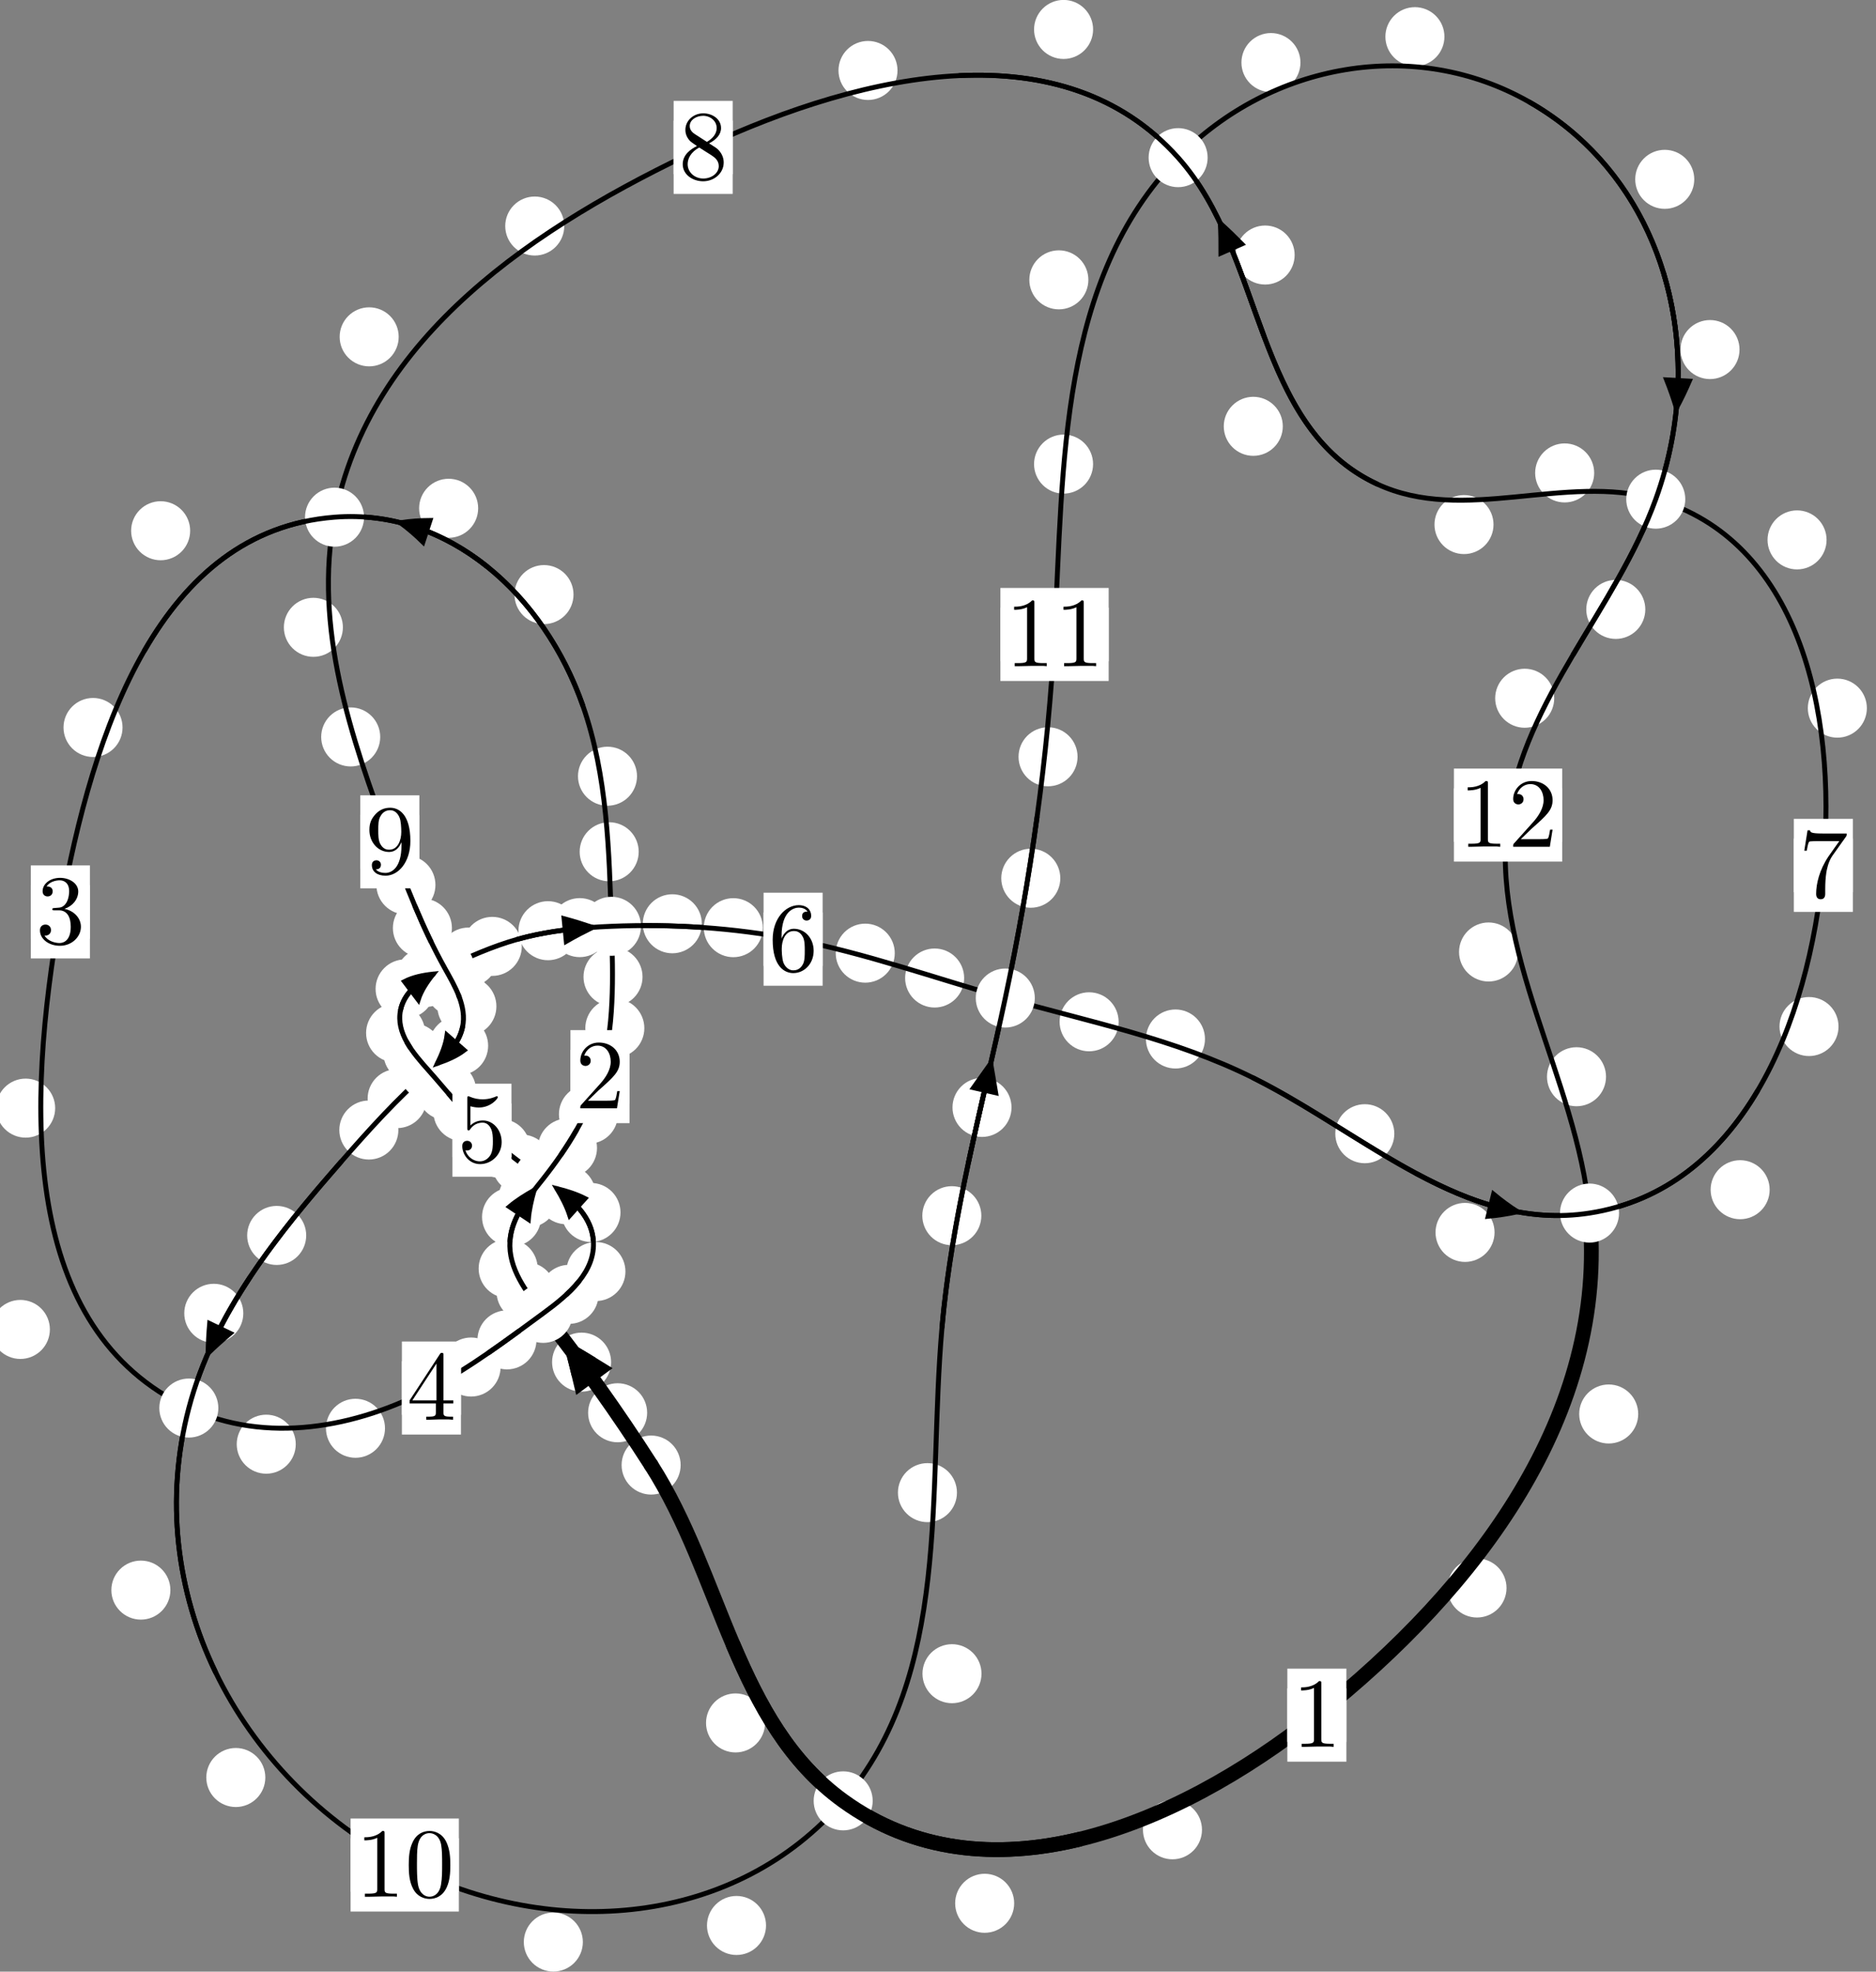 <?xml version="1.0"?>
<!-- Created by MetaPost 1.999 on 2021.07.06:0015 -->
<svg version="1.1" xmlns="http://www.w3.org/2000/svg" xmlns:xlink="http://www.w3.org/1999/xlink" width="189.972" height="199.661" viewBox="0 0 189.972 199.661">
<rect x="0" y="0" width="189.972" height="199.661" fill="#808080" stroke="none"/>
<!-- Original BoundingBox: -55.925354 -66.653992 134.046951 133.006561 -->
  <defs>
    <g transform="scale(0.01,0.01)" id="GLYPHcmr10_48">
      <path style="fill-rule: evenodd;" d="M460 -320C460 -400,455 -480,420 -554C374 -650,292 -666,250 -666C190 -666,117 -640,76 -547C44 -478,39 -400,39 -320C39 -245,43 -155,84 -79C127 2,200 22,249 22C303 22,379 1,423 -94C455 -163,460 -241,460 -320M249 -0C210 -0,151 -25,133 -121C122 -181,122 -273,122 -332C122 -396,122 -462,130 -516C149 -635,224 -644,249 -644C282 -644,348 -626,367 -527C377 -471,377 -395,377 -332C377 -257,377 -189,366 -125C351 -30,294 -0,249 -0"></path>
    </g>
    <g transform="scale(0.01,0.01)" id="GLYPHcmr10_49">
      <path style="fill-rule: evenodd;" d="M294 -640C294 -664,294 -666,271 -666C209 -602,121 -602,89 -602L89 -571C109 -571,168 -571,220 -597L220 -79C220 -43,217 -31,127 -31L95 -31L95 -0L257 -0L130 -3L217 -3L257 -3L297 -3L384 -3L419 -0L419 -31L387 -31C297 -31,294 -42,294 -79"></path>
    </g>
    <g transform="scale(0.01,0.01)" id="GLYPHcmr10_50">
      <path style="fill-rule: evenodd;" d="M127 -77L233 -180C389 -318,449 -372,449 -472C449 -586,359 -666,237 -666C124 -666,50 -574,50 -485C50 -429,100 -429,103 -429C120 -429,155 -441,155 -482C155 -508,137 -534,102 -534C94 -534,92 -534,89 -533C112 -598,166 -635,224 -635C315 -635,358 -554,358 -472C358 -392,308 -313,253 -251L61 -37C50 -26,50 -24,50 -0L421 -0L449 -174L424 -174C419 -144,412 -100,402 -85C395 -77,329 -77,307 -77"></path>
    </g>
    <g transform="scale(0.01,0.01)" id="GLYPHcmr10_51">
      <path style="fill-rule: evenodd;" d="M290 -352C372 -379,430 -449,430 -528C430 -610,342 -666,246 -666C145 -666,69 -606,69 -530C69 -497,91 -478,120 -478C151 -478,171 -500,171 -529C171 -579,124 -579,109 -579C140 -628,206 -641,242 -641C283 -641,338 -619,338 -529C338 -517,336 -459,310 -415C280 -367,246 -364,221 -363C213 -362,189 -360,182 -360C174 -359,167 -358,167 -348C167 -337,174 -337,191 -337L235 -337C317 -337,354 -269,354 -171C354 -35,285 -6,241 -6C198 -6,123 -23,88 -82C123 -77,154 -99,154 -137C154 -173,127 -193,98 -193C74 -193,42 -179,42 -135C42 -44,135 22,244 22C366 22,457 -69,457 -171C457 -253,394 -331,290 -352"></path>
    </g>
    <g transform="scale(0.01,0.01)" id="GLYPHcmr10_52">
      <path style="fill-rule: evenodd;" d="M294 -165L294 -78C294 -42,292 -31,218 -31L197 -31L197 -0L332 -0L238 -3L290 -3L332 -3L374 -3L427 -3L468 -0L468 -31L447 -31C373 -31,371 -42,371 -78L371 -165L471 -165L471 -196L371 -196L371 -651C371 -671,371 -677,355 -677C346 -677,343 -677,335 -665L28 -196L28 -165M300 -196L56 -196L300 -569"></path>
    </g>
    <g transform="scale(0.01,0.01)" id="GLYPHcmr10_53">
      <path style="fill-rule: evenodd;" d="M449 -201C449 -320,367 -420,259 -420C211 -420,168 -404,132 -369L132 -564C152 -558,185 -551,217 -551C340 -551,410 -642,410 -655C410 -661,407 -666,400 -666C399 -666,397 -666,392 -663C372 -654,323 -634,256 -634C216 -634,170 -641,123 -662C115 -665,113 -665,111 -665C101 -665,101 -657,101 -641L101 -345C101 -327,101 -319,115 -319C122 -319,124 -322,128 -328C139 -344,176 -398,257 -398C309 -398,334 -352,342 -334C358 -297,360 -258,360 -208C360 -173,360 -113,336 -71C312 -32,275 -6,229 -6C156 -6,99 -59,82 -118C85 -117,88 -116,99 -116C132 -116,149 -141,149 -165C149 -189,132 -214,99 -214C85 -214,50 -207,50 -161C50 -75,119 22,231 22C347 22,449 -74,449 -201"></path>
    </g>
    <g transform="scale(0.01,0.01)" id="GLYPHcmr10_54">
      <path style="fill-rule: evenodd;" d="M132 -328L132 -352C132 -605,256 -641,307 -641C331 -641,373 -635,395 -601C380 -601,340 -601,340 -556C340 -525,364 -510,386 -510C402 -510,432 -519,432 -558C432 -618,388 -666,305 -666C177 -666,42 -537,42 -316C42 -49,158 22,251 22C362 22,457 -72,457 -204C457 -331,368 -427,257 -427C189 -427,152 -376,132 -328M251 -6C188 -6,158 -66,152 -81C134 -128,134 -208,134 -226C134 -304,166 -404,256 -404C272 -404,318 -404,349 -342C367 -305,367 -254,367 -205C367 -157,367 -107,350 -71C320 -11,274 -6,251 -6"></path>
    </g>
    <g transform="scale(0.01,0.01)" id="GLYPHcmr10_55">
      <path style="fill-rule: evenodd;" d="M476 -609C485 -621,485 -623,485 -644L242 -644C120 -644,118 -657,114 -676L89 -676L56 -470L81 -470C84 -486,93 -549,106 -561C113 -567,191 -567,204 -567L411 -567C400 -551,321 -442,299 -409C209 -274,176 -135,176 -33C176 -23,176 22,222 22C268 22,268 -23,268 -33L268 -84C268 -139,271 -194,279 -248C283 -271,297 -357,341 -419"></path>
    </g>
    <g transform="scale(0.01,0.01)" id="GLYPHcmr10_56">
      <path style="fill-rule: evenodd;" d="M163 -457C117 -487,113 -521,113 -538C113 -599,178 -641,249 -641C322 -641,386 -589,386 -517C386 -460,347 -412,287 -377M309 -362C381 -399,430 -451,430 -517C430 -609,341 -666,250 -666C150 -666,69 -592,69 -499C69 -481,71 -436,113 -389C124 -377,161 -352,186 -335C128 -306,42 -250,42 -151C42 -45,144 22,249 22C362 22,457 -61,457 -168C457 -204,446 -249,408 -291C389 -312,373 -322,309 -362M209 -320L332 -242C360 -223,407 -193,407 -132C407 -58,332 -6,250 -6C164 -6,92 -68,92 -151C92 -209,124 -273,209 -320"></path>
    </g>
    <g transform="scale(0.01,0.01)" id="GLYPHcmr10_57">
      <path style="fill-rule: evenodd;" d="M367 -318L367 -286C367 -52,263 -6,205 -6C188 -6,134 -8,107 -42C151 -42,159 -71,159 -88C159 -119,135 -134,113 -134C97 -134,67 -125,67 -86C67 -19,121 22,206 22C335 22,457 -114,457 -329C457 -598,342 -666,253 -666C198 -666,149 -648,106 -603C65 -558,42 -516,42 -441C42 -316,130 -218,242 -218C303 -218,344 -260,367 -318M243 -241C227 -241,181 -241,150 -304C132 -341,132 -391,132 -440C132 -494,132 -541,153 -578C180 -628,218 -641,253 -641C299 -641,332 -607,349 -562C361 -530,365 -467,365 -421C365 -338,331 -241,243 -241"></path>
    </g>
  </defs>
  <path d="M65.533 143.066C65.533 142.273,65.218 141.513,64.657 140.953C64.097 140.392,63.337 140.077,62.544 140.077C61.751 140.077,60.991 140.392,60.431 140.953C59.87 141.513,59.555 142.273,59.555 143.066C59.555 143.859,59.87 144.619,60.431 145.179C60.991 145.74,61.751 146.055,62.544 146.055C63.337 146.055,64.097 145.74,64.657 145.179C65.218 144.619,65.533 143.859,65.533 143.066Z" style="fill: rgb(100%,100%,100%);stroke: none;"></path>
  <path d="M68.925 148.363C68.925 147.57,68.61 146.81,68.049 146.249C67.489 145.689,66.729 145.374,65.936 145.374C65.143 145.374,64.383 145.689,63.823 146.249C63.262 146.81,62.947 147.57,62.947 148.363C62.947 149.155,63.262 149.915,63.823 150.476C64.383 151.036,65.143 151.351,65.936 151.351C66.729 151.351,67.489 151.036,68.049 150.476C68.61 149.915,68.925 149.155,68.925 148.363Z" style="fill: rgb(100%,100%,100%);stroke: none;"></path>
  <path d="M56.262 130.81C56.262 130.017,55.947 129.257,55.386 128.696C54.826 128.136,54.066 127.821,53.273 127.821C52.48 127.821,51.72 128.136,51.16 128.696C50.599 129.257,50.284 130.017,50.284 130.81C50.284 131.602,50.599 132.362,51.16 132.923C51.72 133.483,52.48 133.798,53.273 133.798C54.066 133.798,54.826 133.483,55.386 132.923C55.947 132.362,56.262 131.602,56.262 130.81Z" style="fill: rgb(100%,100%,100%);stroke: none;"></path>
  <path d="M61.883 137.939C61.883 137.146,61.568 136.386,61.008 135.826C60.447 135.265,59.687 134.95,58.894 134.95C58.102 134.95,57.341 135.265,56.781 135.826C56.221 136.386,55.906 137.146,55.906 137.939C55.906 138.732,56.221 139.492,56.781 140.052C57.341 140.613,58.102 140.928,58.894 140.928C59.687 140.928,60.447 140.613,61.008 140.052C61.568 139.492,61.883 138.732,61.883 137.939Z" style="fill: rgb(100%,100%,100%);stroke: none;"></path>
  <path d="M54.791 123.238C54.791 122.446,54.476 121.685,53.916 121.125C53.355 120.565,52.595 120.25,51.803 120.25C51.01 120.25,50.25 120.565,49.689 121.125C49.129 121.685,48.814 122.446,48.814 123.238C48.814 124.031,49.129 124.791,49.689 125.352C50.25 125.912,51.01 126.227,51.803 126.227C52.595 126.227,53.355 125.912,53.916 125.352C54.476 124.791,54.791 124.031,54.791 123.238Z" style="fill: rgb(100%,100%,100%);stroke: none;"></path>
  <path d="M54.447 128.461C54.447 127.668,54.132 126.908,53.572 126.348C53.011 125.787,52.251 125.472,51.458 125.472C50.666 125.472,49.906 125.787,49.345 126.348C48.785 126.908,48.47 127.668,48.47 128.461C48.47 129.254,48.785 130.014,49.345 130.574C49.906 131.135,50.666 131.45,51.458 131.45C52.251 131.45,53.011 131.135,53.572 130.574C54.132 130.014,54.447 129.254,54.447 128.461Z" style="fill: rgb(100%,100%,100%);stroke: none;"></path>
  <path d="M60.455 116.252C60.455 115.459,60.14 114.699,59.58 114.139C59.019 113.578,58.259 113.263,57.466 113.263C56.674 113.263,55.914 113.578,55.353 114.139C54.793 114.699,54.478 115.459,54.478 116.252C54.478 117.045,54.793 117.805,55.353 118.365C55.914 118.926,56.674 119.241,57.466 119.241C58.259 119.241,59.019 118.926,59.58 118.365C60.14 117.805,60.455 117.045,60.455 116.252Z" style="fill: rgb(100%,100%,100%);stroke: none;"></path>
  <path d="M56.476 121.294C56.476 120.501,56.162 119.741,55.601 119.181C55.041 118.62,54.28 118.305,53.488 118.305C52.695 118.305,51.935 118.62,51.374 119.181C50.814 119.741,50.499 120.501,50.499 121.294C50.499 122.087,50.814 122.847,51.374 123.407C51.935 123.968,52.695 124.283,53.488 124.283C54.28 124.283,55.041 123.968,55.601 123.407C56.162 122.847,56.476 122.087,56.476 121.294Z" style="fill: rgb(100%,100%,100%);stroke: none;"></path>
  <path d="M65.249 104.12C65.249 103.327,64.934 102.567,64.374 102.006C63.813 101.446,63.053 101.131,62.26 101.131C61.468 101.131,60.708 101.446,60.147 102.006C59.587 102.567,59.272 103.327,59.272 104.12C59.272 104.912,59.587 105.673,60.147 106.233C60.708 106.793,61.468 107.108,62.26 107.108C63.053 107.108,63.813 106.793,64.374 106.233C64.934 105.673,65.249 104.912,65.249 104.12Z" style="fill: rgb(100%,100%,100%);stroke: none;"></path>
  <path d="M62.579 112.836C62.579 112.043,62.264 111.283,61.703 110.722C61.143 110.162,60.383 109.847,59.59 109.847C58.797 109.847,58.037 110.162,57.477 110.722C56.916 111.283,56.601 112.043,56.601 112.836C56.601 113.628,56.916 114.389,57.477 114.949C58.037 115.509,58.797 115.824,59.59 115.824C60.383 115.824,61.143 115.509,61.703 114.949C62.264 114.389,62.579 113.628,62.579 112.836Z" style="fill: rgb(100%,100%,100%);stroke: none;"></path>
  <path d="M64.678 86.255C64.678 85.462,64.363 84.702,63.802 84.141C63.242 83.581,62.482 83.266,61.689 83.266C60.896 83.266,60.136 83.581,59.576 84.141C59.015 84.702,58.7 85.462,58.7 86.255C58.7 87.048,59.015 87.808,59.576 88.368C60.136 88.929,60.896 89.244,61.689 89.244C62.482 89.244,63.242 88.929,63.802 88.368C64.363 87.808,64.678 87.048,64.678 86.255Z" style="fill: rgb(100%,100%,100%);stroke: none;"></path>
  <path d="M65.066 98.925C65.066 98.132,64.751 97.372,64.191 96.811C63.63 96.251,62.87 95.936,62.078 95.936C61.285 95.936,60.525 96.251,59.964 96.811C59.404 97.372,59.089 98.132,59.089 98.925C59.089 99.717,59.404 100.478,59.964 101.038C60.525 101.599,61.285 101.914,62.078 101.914C62.87 101.914,63.63 101.599,64.191 101.038C64.751 100.478,65.066 99.717,65.066 98.925Z" style="fill: rgb(100%,100%,100%);stroke: none;"></path>
  <path d="M58.077 60.211C58.077 59.419,57.762 58.659,57.202 58.098C56.641 57.538,55.881 57.223,55.088 57.223C54.296 57.223,53.536 57.538,52.975 58.098C52.415 58.659,52.1 59.419,52.1 60.211C52.1 61.004,52.415 61.764,52.975 62.325C53.536 62.885,54.296 63.2,55.088 63.2C55.881 63.2,56.641 62.885,57.202 62.325C57.762 61.764,58.077 61.004,58.077 60.211Z" style="fill: rgb(100%,100%,100%);stroke: none;"></path>
  <path d="M64.507 78.605C64.507 77.812,64.192 77.052,63.632 76.491C63.071 75.931,62.311 75.616,61.518 75.616C60.725 75.616,59.965 75.931,59.405 76.491C58.844 77.052,58.529 77.812,58.529 78.605C58.529 79.397,58.844 80.157,59.405 80.718C59.965 81.278,60.725 81.593,61.518 81.593C62.311 81.593,63.071 81.278,63.632 80.718C64.192 80.157,64.507 79.397,64.507 78.605Z" style="fill: rgb(100%,100%,100%);stroke: none;"></path>
  <path d="M19.256 53.747C19.256 52.954,18.942 52.194,18.381 51.633C17.821 51.073,17.06 50.758,16.268 50.758C15.475 50.758,14.715 51.073,14.154 51.633C13.594 52.194,13.279 52.954,13.279 53.747C13.279 54.539,13.594 55.299,14.154 55.86C14.715 56.42,15.475 56.735,16.268 56.735C17.06 56.735,17.821 56.42,18.381 55.86C18.942 55.299,19.256 54.539,19.256 53.747Z" style="fill: rgb(100%,100%,100%);stroke: none;"></path>
  <path d="M48.421 51.472C48.421 50.679,48.106 49.919,47.545 49.359C46.985 48.798,46.225 48.483,45.432 48.483C44.639 48.483,43.879 48.798,43.319 49.359C42.758 49.919,42.443 50.679,42.443 51.472C42.443 52.265,42.758 53.025,43.319 53.585C43.879 54.146,44.639 54.461,45.432 54.461C46.225 54.461,46.985 54.146,47.545 53.585C48.106 53.025,48.421 52.265,48.421 51.472Z" style="fill: rgb(100%,100%,100%);stroke: none;"></path>
  <path d="M5.586 112.217C5.586 111.424,5.271 110.664,4.71 110.104C4.15 109.543,3.39 109.228,2.597 109.228C1.804 109.228,1.044 109.543,0.484 110.104C-0.077 110.664,-0.392 111.424,-0.392 112.217C-0.392 113.01,-0.077 113.77,0.484 114.33C1.044 114.891,1.804 115.206,2.597 115.206C3.39 115.206,4.15 114.891,4.71 114.33C5.271 113.77,5.586 113.01,5.586 112.217Z" style="fill: rgb(100%,100%,100%);stroke: none;"></path>
  <path d="M12.409 73.67C12.409 72.877,12.094 72.117,11.534 71.556C10.973 70.996,10.213 70.681,9.42 70.681C8.628 70.681,7.867 70.996,7.307 71.556C6.747 72.117,6.432 72.877,6.432 73.67C6.432 74.462,6.747 75.223,7.307 75.783C7.867 76.344,8.628 76.658,9.42 76.658C10.213 76.658,10.973 76.344,11.534 75.783C12.094 75.223,12.409 74.462,12.409 73.67Z" style="fill: rgb(100%,100%,100%);stroke: none;"></path>
  <path d="M29.95 146.249C29.95 145.457,29.635 144.696,29.075 144.136C28.514 143.575,27.754 143.261,26.962 143.261C26.169 143.261,25.409 143.575,24.848 144.136C24.288 144.696,23.973 145.457,23.973 146.249C23.973 147.042,24.288 147.802,24.848 148.363C25.409 148.923,26.169 149.238,26.962 149.238C27.754 149.238,28.514 148.923,29.075 148.363C29.635 147.802,29.95 147.042,29.95 146.249Z" style="fill: rgb(100%,100%,100%);stroke: none;"></path>
  <path d="M5.052 134.628C5.052 133.836,4.737 133.076,4.177 132.515C3.616 131.955,2.856 131.64,2.063 131.64C1.271 131.64,0.511 131.955,-0.05 132.515C-0.61 133.076,-0.925 133.836,-0.925 134.628C-0.925 135.421,-0.61 136.181,-0.05 136.742C0.511 137.302,1.271 137.617,2.063 137.617C2.856 137.617,3.616 137.302,4.177 136.742C4.737 136.181,5.052 135.421,5.052 134.628Z" style="fill: rgb(100%,100%,100%);stroke: none;"></path>
  <path d="M50.692 138.435C50.692 137.642,50.377 136.882,49.816 136.321C49.256 135.761,48.496 135.446,47.703 135.446C46.91 135.446,46.15 135.761,45.59 136.321C45.029 136.882,44.714 137.642,44.714 138.435C44.714 139.227,45.029 139.988,45.59 140.548C46.15 141.109,46.91 141.424,47.703 141.424C48.496 141.424,49.256 141.109,49.816 140.548C50.377 139.988,50.692 139.227,50.692 138.435Z" style="fill: rgb(100%,100%,100%);stroke: none;"></path>
  <path d="M38.986 144.638C38.986 143.845,38.671 143.085,38.111 142.524C37.55 141.964,36.79 141.649,35.997 141.649C35.205 141.649,34.445 141.964,33.884 142.524C33.324 143.085,33.009 143.845,33.009 144.638C33.009 145.43,33.324 146.19,33.884 146.751C34.445 147.311,35.205 147.626,35.997 147.626C36.79 147.626,37.55 147.311,38.111 146.751C38.671 146.19,38.986 145.43,38.986 144.638Z" style="fill: rgb(100%,100%,100%);stroke: none;"></path>
  <path d="M60.614 131.075C60.614 130.282,60.299 129.522,59.739 128.961C59.178 128.401,58.418 128.086,57.625 128.086C56.833 128.086,56.073 128.401,55.512 128.961C54.952 129.522,54.637 130.282,54.637 131.075C54.637 131.867,54.952 132.628,55.512 133.188C56.073 133.749,56.833 134.063,57.625 134.063C58.418 134.063,59.178 133.749,59.739 133.188C60.299 132.628,60.614 131.867,60.614 131.075Z" style="fill: rgb(100%,100%,100%);stroke: none;"></path>
  <path d="M54.326 135.686C54.326 134.893,54.011 134.133,53.451 133.572C52.89 133.012,52.13 132.697,51.338 132.697C50.545 132.697,49.785 133.012,49.224 133.572C48.664 134.133,48.349 134.893,48.349 135.686C48.349 136.478,48.664 137.238,49.224 137.799C49.785 138.359,50.545 138.674,51.338 138.674C52.13 138.674,52.89 138.359,53.451 137.799C54.011 137.238,54.326 136.478,54.326 135.686Z" style="fill: rgb(100%,100%,100%);stroke: none;"></path>
  <path d="M62.834 122.783C62.834 121.991,62.519 121.231,61.958 120.67C61.398 120.11,60.638 119.795,59.845 119.795C59.052 119.795,58.292 120.11,57.732 120.67C57.171 121.231,56.856 121.991,56.856 122.783C56.856 123.576,57.171 124.336,57.732 124.897C58.292 125.457,59.052 125.772,59.845 125.772C60.638 125.772,61.398 125.457,61.958 124.897C62.519 124.336,62.834 123.576,62.834 122.783Z" style="fill: rgb(100%,100%,100%);stroke: none;"></path>
  <path d="M63.335 128.764C63.335 127.972,63.02 127.212,62.459 126.651C61.899 126.091,61.139 125.776,60.346 125.776C59.553 125.776,58.793 126.091,58.233 126.651C57.672 127.212,57.357 127.972,57.357 128.764C57.357 129.557,57.672 130.317,58.233 130.878C58.793 131.438,59.553 131.753,60.346 131.753C61.139 131.753,61.899 131.438,62.459 130.878C63.02 130.317,63.335 129.557,63.335 128.764Z" style="fill: rgb(100%,100%,100%);stroke: none;"></path>
  <path d="M55.811 117.88C55.811 117.088,55.496 116.328,54.935 115.767C54.375 115.207,53.615 114.892,52.822 114.892C52.029 114.892,51.269 115.207,50.709 115.767C50.148 116.328,49.833 117.088,49.833 117.88C49.833 118.673,50.148 119.433,50.709 119.994C51.269 120.554,52.029 120.869,52.822 120.869C53.615 120.869,54.375 120.554,54.935 119.994C55.496 119.433,55.811 118.673,55.811 117.88Z" style="fill: rgb(100%,100%,100%);stroke: none;"></path>
  <path d="M60.328 120.986C60.328 120.193,60.013 119.433,59.453 118.873C58.893 118.312,58.132 117.997,57.34 117.997C56.547 117.997,55.787 118.312,55.226 118.873C54.666 119.433,54.351 120.193,54.351 120.986C54.351 121.779,54.666 122.539,55.226 123.099C55.787 123.66,56.547 123.975,57.34 123.975C58.132 123.975,58.893 123.66,59.453 123.099C60.013 122.539,60.328 121.779,60.328 120.986Z" style="fill: rgb(100%,100%,100%);stroke: none;"></path>
  <path d="M49.867 112.578C49.867 111.785,49.552 111.025,48.991 110.465C48.431 109.904,47.671 109.589,46.878 109.589C46.085 109.589,45.325 109.904,44.765 110.465C44.204 111.025,43.889 111.785,43.889 112.578C43.889 113.371,44.204 114.131,44.765 114.691C45.325 115.252,46.085 115.567,46.878 115.567C47.671 115.567,48.431 115.252,48.991 114.691C49.552 114.131,49.867 113.371,49.867 112.578Z" style="fill: rgb(100%,100%,100%);stroke: none;"></path>
  <path d="M53.682 116.302C53.682 115.51,53.367 114.749,52.807 114.189C52.246 113.628,51.486 113.313,50.694 113.313C49.901 113.313,49.141 113.628,48.58 114.189C48.02 114.749,47.705 115.51,47.705 116.302C47.705 117.095,48.02 117.855,48.58 118.416C49.141 118.976,49.901 119.291,50.694 119.291C51.486 119.291,52.246 118.976,52.807 118.416C53.367 117.855,53.682 117.095,53.682 116.302Z" style="fill: rgb(100%,100%,100%);stroke: none;"></path>
  <path d="M44.803 106.622C44.803 105.829,44.488 105.069,43.927 104.509C43.367 103.948,42.607 103.633,41.814 103.633C41.021 103.633,40.261 103.948,39.701 104.509C39.14 105.069,38.825 105.829,38.825 106.622C38.825 107.415,39.14 108.175,39.701 108.735C40.261 109.296,41.021 109.611,41.814 109.611C42.607 109.611,43.367 109.296,43.927 108.735C44.488 108.175,44.803 107.415,44.803 106.622Z" style="fill: rgb(100%,100%,100%);stroke: none;"></path>
  <path d="M48.214 110.448C48.214 109.655,47.899 108.895,47.339 108.335C46.778 107.774,46.018 107.459,45.225 107.459C44.433 107.459,43.673 107.774,43.112 108.335C42.552 108.895,42.237 109.655,42.237 110.448C42.237 111.241,42.552 112.001,43.112 112.561C43.673 113.122,44.433 113.437,45.225 113.437C46.018 113.437,46.778 113.122,47.339 112.561C47.899 112.001,48.214 111.241,48.214 110.448Z" style="fill: rgb(100%,100%,100%);stroke: none;"></path>
  <path d="M44.012 100.144C44.012 99.351,43.697 98.591,43.137 98.031C42.576 97.47,41.816 97.155,41.023 97.155C40.231 97.155,39.47 97.47,38.91 98.031C38.349 98.591,38.034 99.351,38.034 100.144C38.034 100.937,38.349 101.697,38.91 102.257C39.47 102.818,40.231 103.133,41.023 103.133C41.816 103.133,42.576 102.818,43.137 102.257C43.697 101.697,44.012 100.937,44.012 100.144Z" style="fill: rgb(100%,100%,100%);stroke: none;"></path>
  <path d="M43.049 104.604C43.049 103.811,42.734 103.051,42.174 102.491C41.613 101.93,40.853 101.615,40.06 101.615C39.268 101.615,38.508 101.93,37.947 102.491C37.387 103.051,37.072 103.811,37.072 104.604C37.072 105.397,37.387 106.157,37.947 106.717C38.508 107.278,39.268 107.593,40.06 107.593C40.853 107.593,41.613 107.278,42.174 106.717C42.734 106.157,43.049 105.397,43.049 104.604Z" style="fill: rgb(100%,100%,100%);stroke: none;"></path>
  <path d="M50.421 96.92C50.421 96.128,50.106 95.368,49.546 94.807C48.985 94.247,48.225 93.932,47.432 93.932C46.64 93.932,45.879 94.247,45.319 94.807C44.759 95.368,44.444 96.128,44.444 96.92C44.444 97.713,44.759 98.473,45.319 99.034C45.879 99.594,46.64 99.909,47.432 99.909C48.225 99.909,48.985 99.594,49.546 99.034C50.106 98.473,50.421 97.713,50.421 96.92Z" style="fill: rgb(100%,100%,100%);stroke: none;"></path>
  <path d="M46.064 98.986C46.064 98.193,45.749 97.433,45.189 96.872C44.628 96.312,43.868 95.997,43.075 95.997C42.283 95.997,41.523 96.312,40.962 96.872C40.402 97.433,40.087 98.193,40.087 98.986C40.087 99.778,40.402 100.539,40.962 101.099C41.523 101.66,42.283 101.974,43.075 101.974C43.868 101.974,44.628 101.66,45.189 101.099C45.749 100.539,46.064 99.778,46.064 98.986Z" style="fill: rgb(100%,100%,100%);stroke: none;"></path>
  <path d="M58.48 94.25C58.48 93.457,58.165 92.697,57.604 92.136C57.044 91.576,56.284 91.261,55.491 91.261C54.698 91.261,53.938 91.576,53.378 92.136C52.817 92.697,52.502 93.457,52.502 94.25C52.502 95.042,52.817 95.802,53.378 96.363C53.938 96.923,54.698 97.238,55.491 97.238C56.284 97.238,57.044 96.923,57.604 96.363C58.165 95.802,58.48 95.042,58.48 94.25Z" style="fill: rgb(100%,100%,100%);stroke: none;"></path>
  <path d="M52.839 95.838C52.839 95.046,52.524 94.285,51.964 93.725C51.403 93.164,50.643 92.849,49.85 92.849C49.058 92.849,48.297 93.164,47.737 93.725C47.177 94.285,46.862 95.046,46.862 95.838C46.862 96.631,47.177 97.391,47.737 97.952C48.297 98.512,49.058 98.827,49.85 98.827C50.643 98.827,51.403 98.512,51.964 97.952C52.524 97.391,52.839 96.631,52.839 95.838Z" style="fill: rgb(100%,100%,100%);stroke: none;"></path>
  <path d="M71.071 93.549C71.071 92.756,70.756 91.996,70.196 91.435C69.635 90.875,68.875 90.56,68.083 90.56C67.29 90.56,66.53 90.875,65.969 91.435C65.409 91.996,65.094 92.756,65.094 93.549C65.094 94.341,65.409 95.102,65.969 95.662C66.53 96.222,67.29 96.537,68.083 96.537C68.875 96.537,69.635 96.222,70.196 95.662C70.756 95.102,71.071 94.341,71.071 93.549Z" style="fill: rgb(100%,100%,100%);stroke: none;"></path>
  <path d="M61.696 93.938C61.696 93.145,61.381 92.385,60.82 91.824C60.26 91.264,59.5 90.949,58.707 90.949C57.914 90.949,57.154 91.264,56.594 91.824C56.033 92.385,55.718 93.145,55.718 93.938C55.718 94.73,56.033 95.49,56.594 96.051C57.154 96.611,57.914 96.926,58.707 96.926C59.5 96.926,60.26 96.611,60.82 96.051C61.381 95.49,61.696 94.73,61.696 93.938Z" style="fill: rgb(100%,100%,100%);stroke: none;"></path>
  <path d="M90.608 96.524C90.608 95.731,90.293 94.971,89.732 94.41C89.172 93.85,88.411 93.535,87.619 93.535C86.826 93.535,86.066 93.85,85.505 94.41C84.945 94.971,84.63 95.731,84.63 96.524C84.63 97.316,84.945 98.077,85.505 98.637C86.066 99.197,86.826 99.512,87.619 99.512C88.411 99.512,89.172 99.197,89.732 98.637C90.293 98.077,90.608 97.316,90.608 96.524Z" style="fill: rgb(100%,100%,100%);stroke: none;"></path>
  <path d="M77.247 93.944C77.247 93.151,76.932 92.391,76.372 91.83C75.811 91.27,75.051 90.955,74.259 90.955C73.466 90.955,72.706 91.27,72.145 91.83C71.585 92.391,71.27 93.151,71.27 93.944C71.27 94.736,71.585 95.496,72.145 96.057C72.706 96.617,73.466 96.932,74.259 96.932C75.051 96.932,75.811 96.617,76.372 96.057C76.932 95.496,77.247 94.736,77.247 93.944Z" style="fill: rgb(100%,100%,100%);stroke: none;"></path>
  <path d="M113.278 103.474C113.278 102.681,112.963 101.921,112.402 101.36C111.842 100.8,111.082 100.485,110.289 100.485C109.496 100.485,108.736 100.8,108.176 101.36C107.615 101.921,107.3 102.681,107.3 103.474C107.3 104.266,107.615 105.027,108.176 105.587C108.736 106.148,109.496 106.462,110.289 106.462C111.082 106.462,111.842 106.148,112.402 105.587C112.963 105.027,113.278 104.266,113.278 103.474Z" style="fill: rgb(100%,100%,100%);stroke: none;"></path>
  <path d="M97.634 99.041C97.634 98.248,97.319 97.488,96.759 96.928C96.198 96.367,95.438 96.052,94.645 96.052C93.853 96.052,93.093 96.367,92.532 96.928C91.972 97.488,91.657 98.248,91.657 99.041C91.657 99.834,91.972 100.594,92.532 101.154C93.093 101.715,93.853 102.03,94.645 102.03C95.438 102.03,96.198 101.715,96.759 101.154C97.319 100.594,97.634 99.834,97.634 99.041Z" style="fill: rgb(100%,100%,100%);stroke: none;"></path>
  <path d="M141.195 114.808C141.195 114.015,140.88 113.255,140.32 112.695C139.759 112.134,138.999 111.819,138.206 111.819C137.414 111.819,136.654 112.134,136.093 112.695C135.533 113.255,135.218 114.015,135.218 114.808C135.218 115.601,135.533 116.361,136.093 116.921C136.654 117.482,137.414 117.797,138.206 117.797C138.999 117.797,139.759 117.482,140.32 116.921C140.88 116.361,141.195 115.601,141.195 114.808Z" style="fill: rgb(100%,100%,100%);stroke: none;"></path>
  <path d="M122.021 105.216C122.021 104.423,121.706 103.663,121.145 103.103C120.585 102.542,119.824 102.227,119.032 102.227C118.239 102.227,117.479 102.542,116.918 103.103C116.358 103.663,116.043 104.423,116.043 105.216C116.043 106.009,116.358 106.769,116.918 107.329C117.479 107.89,118.239 108.205,119.032 108.205C119.824 108.205,120.585 107.89,121.145 107.329C121.706 106.769,122.021 106.009,122.021 105.216Z" style="fill: rgb(100%,100%,100%);stroke: none;"></path>
  <path d="M179.204 120.478C179.204 119.685,178.889 118.925,178.328 118.364C177.768 117.804,177.008 117.489,176.215 117.489C175.422 117.489,174.662 117.804,174.102 118.364C173.541 118.925,173.226 119.685,173.226 120.478C173.226 121.27,173.541 122.03,174.102 122.591C174.662 123.151,175.422 123.466,176.215 123.466C177.008 123.466,177.768 123.151,178.328 122.591C178.889 122.03,179.204 121.27,179.204 120.478Z" style="fill: rgb(100%,100%,100%);stroke: none;"></path>
  <path d="M151.345 124.802C151.345 124.01,151.03 123.25,150.47 122.689C149.909 122.129,149.149 121.814,148.357 121.814C147.564 121.814,146.804 122.129,146.243 122.689C145.683 123.25,145.368 124.01,145.368 124.802C145.368 125.595,145.683 126.355,146.243 126.916C146.804 127.476,147.564 127.791,148.357 127.791C149.149 127.791,149.909 127.476,150.47 126.916C151.03 126.355,151.345 125.595,151.345 124.802Z" style="fill: rgb(100%,100%,100%);stroke: none;"></path>
  <path d="M189.047 71.712C189.047 70.919,188.732 70.159,188.172 69.599C187.611 69.038,186.851 68.723,186.058 68.723C185.266 68.723,184.505 69.038,183.945 69.599C183.384 70.159,183.069 70.919,183.069 71.712C183.069 72.505,183.384 73.265,183.945 73.825C184.505 74.386,185.266 74.701,186.058 74.701C186.851 74.701,187.611 74.386,188.172 73.825C188.732 73.265,189.047 72.505,189.047 71.712Z" style="fill: rgb(100%,100%,100%);stroke: none;"></path>
  <path d="M186.178 103.954C186.178 103.162,185.863 102.401,185.303 101.841C184.743 101.28,183.982 100.966,183.19 100.966C182.397 100.966,181.637 101.28,181.076 101.841C180.516 102.401,180.201 103.162,180.201 103.954C180.201 104.747,180.516 105.507,181.076 106.068C181.637 106.628,182.397 106.943,183.19 106.943C183.982 106.943,184.743 106.628,185.303 106.068C185.863 105.507,186.178 104.747,186.178 103.954Z" style="fill: rgb(100%,100%,100%);stroke: none;"></path>
  <path d="M161.434 47.892C161.434 47.099,161.119 46.339,160.558 45.779C159.998 45.218,159.238 44.903,158.445 44.903C157.652 44.903,156.892 45.218,156.332 45.779C155.771 46.339,155.456 47.099,155.456 47.892C155.456 48.685,155.771 49.445,156.332 50.005C156.892 50.566,157.652 50.881,158.445 50.881C159.238 50.881,159.998 50.566,160.558 50.005C161.119 49.445,161.434 48.685,161.434 47.892Z" style="fill: rgb(100%,100%,100%);stroke: none;"></path>
  <path d="M184.967 54.673C184.967 53.881,184.652 53.12,184.091 52.56C183.531 52,182.771 51.685,181.978 51.685C181.185 51.685,180.425 52,179.865 52.56C179.304 53.12,178.989 53.881,178.989 54.673C178.989 55.466,179.304 56.226,179.865 56.787C180.425 57.347,181.185 57.662,181.978 57.662C182.771 57.662,183.531 57.347,184.091 56.787C184.652 56.226,184.967 55.466,184.967 54.673Z" style="fill: rgb(100%,100%,100%);stroke: none;"></path>
  <path d="M129.902 43.172C129.902 42.379,129.587 41.619,129.026 41.059C128.466 40.498,127.706 40.183,126.913 40.183C126.12 40.183,125.36 40.498,124.8 41.059C124.239 41.619,123.924 42.379,123.924 43.172C123.924 43.965,124.239 44.725,124.8 45.285C125.36 45.846,126.12 46.161,126.913 46.161C127.706 46.161,128.466 45.846,129.026 45.285C129.587 44.725,129.902 43.965,129.902 43.172Z" style="fill: rgb(100%,100%,100%);stroke: none;"></path>
  <path d="M151.24 53.122C151.24 52.329,150.925 51.569,150.364 51.008C149.804 50.448,149.044 50.133,148.251 50.133C147.458 50.133,146.698 50.448,146.138 51.008C145.577 51.569,145.262 52.329,145.262 53.122C145.262 53.914,145.577 54.675,146.138 55.235C146.698 55.795,147.458 56.11,148.251 56.11C149.044 56.11,149.804 55.795,150.364 55.235C150.925 54.675,151.24 53.914,151.24 53.122Z" style="fill: rgb(100%,100%,100%);stroke: none;"></path>
  <path d="M110.692 2.982C110.692 2.189,110.377 1.429,109.816 0.869C109.256 0.308,108.496 -0.007,107.703 -0.007C106.91 -0.007,106.15 0.308,105.59 0.869C105.029 1.429,104.714 2.189,104.714 2.982C104.714 3.775,105.029 4.535,105.59 5.095C106.15 5.656,106.91 5.971,107.703 5.971C108.496 5.971,109.256 5.656,109.816 5.095C110.377 4.535,110.692 3.775,110.692 2.982Z" style="fill: rgb(100%,100%,100%);stroke: none;"></path>
  <path d="M131.102 25.826C131.102 25.034,130.787 24.274,130.227 23.713C129.666 23.153,128.906 22.838,128.114 22.838C127.321 22.838,126.561 23.153,126 23.713C125.44 24.274,125.125 25.034,125.125 25.826C125.125 26.619,125.44 27.379,126 27.94C126.561 28.5,127.321 28.815,128.114 28.815C128.906 28.815,129.666 28.5,130.227 27.94C130.787 27.379,131.102 26.619,131.102 25.826Z" style="fill: rgb(100%,100%,100%);stroke: none;"></path>
  <path d="M57.14 22.891C57.14 22.098,56.825 21.338,56.264 20.777C55.704 20.217,54.944 19.902,54.151 19.902C53.358 19.902,52.598 20.217,52.038 20.777C51.477 21.338,51.162 22.098,51.162 22.891C51.162 23.683,51.477 24.443,52.038 25.004C52.598 25.564,53.358 25.879,54.151 25.879C54.944 25.879,55.704 25.564,56.264 25.004C56.825 24.443,57.14 23.683,57.14 22.891Z" style="fill: rgb(100%,100%,100%);stroke: none;"></path>
  <path d="M90.886 7.135C90.886 6.343,90.571 5.583,90.011 5.022C89.45 4.462,88.69 4.147,87.897 4.147C87.105 4.147,86.344 4.462,85.784 5.022C85.223 5.583,84.909 6.343,84.909 7.135C84.909 7.928,85.223 8.688,85.784 9.249C86.344 9.809,87.105 10.124,87.897 10.124C88.69 10.124,89.45 9.809,90.011 9.249C90.571 8.688,90.886 7.928,90.886 7.135Z" style="fill: rgb(100%,100%,100%);stroke: none;"></path>
  <path d="M34.723 63.527C34.723 62.734,34.408 61.974,33.848 61.413C33.287 60.853,32.527 60.538,31.734 60.538C30.942 60.538,30.181 60.853,29.621 61.413C29.061 61.974,28.746 62.734,28.746 63.527C28.746 64.319,29.061 65.08,29.621 65.64C30.181 66.201,30.942 66.515,31.734 66.515C32.527 66.515,33.287 66.201,33.848 65.64C34.408 65.08,34.723 64.319,34.723 63.527Z" style="fill: rgb(100%,100%,100%);stroke: none;"></path>
  <path d="M40.373 34.111C40.373 33.318,40.058 32.558,39.498 31.998C38.937 31.437,38.177 31.122,37.384 31.122C36.592 31.122,35.831 31.437,35.271 31.998C34.71 32.558,34.395 33.318,34.395 34.111C34.395 34.904,34.71 35.664,35.271 36.224C35.831 36.785,36.592 37.1,37.384 37.1C38.177 37.1,38.937 36.785,39.498 36.224C40.058 35.664,40.373 34.904,40.373 34.111Z" style="fill: rgb(100%,100%,100%);stroke: none;"></path>
  <path d="M44.095 89.615C44.095 88.822,43.78 88.062,43.219 87.501C42.659 86.941,41.899 86.626,41.106 86.626C40.313 86.626,39.553 86.941,38.993 87.501C38.432 88.062,38.117 88.822,38.117 89.615C38.117 90.407,38.432 91.167,38.993 91.728C39.553 92.288,40.313 92.603,41.106 92.603C41.899 92.603,42.659 92.288,43.219 91.728C43.78 91.167,44.095 90.407,44.095 89.615Z" style="fill: rgb(100%,100%,100%);stroke: none;"></path>
  <path d="M38.502 74.627C38.502 73.835,38.187 73.075,37.627 72.514C37.067 71.954,36.306 71.639,35.514 71.639C34.721 71.639,33.961 71.954,33.4 72.514C32.84 73.075,32.525 73.835,32.525 74.627C32.525 75.42,32.84 76.18,33.4 76.741C33.961 77.301,34.721 77.616,35.514 77.616C36.306 77.616,37.067 77.301,37.627 76.741C38.187 76.18,38.502 75.42,38.502 74.627Z" style="fill: rgb(100%,100%,100%);stroke: none;"></path>
  <path d="M49.084 99.934C49.084 99.141,48.769 98.381,48.208 97.82C47.648 97.26,46.888 96.945,46.095 96.945C45.302 96.945,44.542 97.26,43.982 97.82C43.421 98.381,43.106 99.141,43.106 99.934C43.106 100.726,43.421 101.487,43.982 102.047C44.542 102.607,45.302 102.922,46.095 102.922C46.888 102.922,47.648 102.607,48.208 102.047C48.769 101.487,49.084 100.726,49.084 99.934Z" style="fill: rgb(100%,100%,100%);stroke: none;"></path>
  <path d="M45.763 93.98C45.763 93.187,45.448 92.427,44.888 91.867C44.327 91.306,43.567 90.991,42.774 90.991C41.982 90.991,41.221 91.306,40.661 91.867C40.1 92.427,39.786 93.187,39.786 93.98C39.786 94.773,40.1 95.533,40.661 96.093C41.221 96.654,41.982 96.969,42.774 96.969C43.567 96.969,44.327 96.654,44.888 96.093C45.448 95.533,45.763 94.773,45.763 93.98Z" style="fill: rgb(100%,100%,100%);stroke: none;"></path>
  <path d="M49.431 105.896C49.431 105.103,49.116 104.343,48.556 103.782C47.995 103.222,47.235 102.907,46.442 102.907C45.65 102.907,44.889 103.222,44.329 103.782C43.769 104.343,43.454 105.103,43.454 105.896C43.454 106.688,43.769 107.448,44.329 108.009C44.889 108.569,45.65 108.884,46.442 108.884C47.235 108.884,47.995 108.569,48.556 108.009C49.116 107.448,49.431 106.688,49.431 105.896Z" style="fill: rgb(100%,100%,100%);stroke: none;"></path>
  <path d="M50.268 101.91C50.268 101.117,49.953 100.357,49.393 99.796C48.832 99.236,48.072 98.921,47.28 98.921C46.487 98.921,45.727 99.236,45.166 99.796C44.606 100.357,44.291 101.117,44.291 101.91C44.291 102.702,44.606 103.463,45.166 104.023C45.727 104.584,46.487 104.898,47.28 104.898C48.072 104.898,48.832 104.584,49.393 104.023C49.953 103.463,50.268 102.702,50.268 101.91Z" style="fill: rgb(100%,100%,100%);stroke: none;"></path>
  <path d="M43.205 111.253C43.205 110.46,42.89 109.7,42.33 109.139C41.769 108.579,41.009 108.264,40.216 108.264C39.424 108.264,38.663 108.579,38.103 109.139C37.542 109.7,37.227 110.46,37.227 111.253C37.227 112.045,37.542 112.806,38.103 113.366C38.663 113.926,39.424 114.241,40.216 114.241C41.009 114.241,41.769 113.926,42.33 113.366C42.89 112.806,43.205 112.045,43.205 111.253Z" style="fill: rgb(100%,100%,100%);stroke: none;"></path>
  <path d="M47.868 107.183C47.868 106.39,47.553 105.63,46.993 105.07C46.432 104.509,45.672 104.194,44.879 104.194C44.087 104.194,43.327 104.509,42.766 105.07C42.206 105.63,41.891 106.39,41.891 107.183C41.891 107.976,42.206 108.736,42.766 109.296C43.327 109.857,44.087 110.172,44.879 110.172C45.672 110.172,46.432 109.857,46.993 109.296C47.553 108.736,47.868 107.976,47.868 107.183Z" style="fill: rgb(100%,100%,100%);stroke: none;"></path>
  <path d="M31.008 125.109C31.008 124.316,30.693 123.556,30.132 122.996C29.572 122.435,28.812 122.12,28.019 122.12C27.226 122.12,26.466 122.435,25.906 122.996C25.345 123.556,25.03 124.316,25.03 125.109C25.03 125.902,25.345 126.662,25.906 127.223C26.466 127.783,27.226 128.098,28.019 128.098C28.812 128.098,29.572 127.783,30.132 127.223C30.693 126.662,31.008 125.902,31.008 125.109Z" style="fill: rgb(100%,100%,100%);stroke: none;"></path>
  <path d="M40.34 114.435C40.34 113.642,40.025 112.882,39.464 112.321C38.904 111.761,38.144 111.446,37.351 111.446C36.558 111.446,35.798 111.761,35.238 112.321C34.677 112.882,34.362 113.642,34.362 114.435C34.362 115.227,34.677 115.988,35.238 116.548C35.798 117.109,36.558 117.423,37.351 117.423C38.144 117.423,38.904 117.109,39.464 116.548C40.025 115.988,40.34 115.227,40.34 114.435Z" style="fill: rgb(100%,100%,100%);stroke: none;"></path>
  <path d="M17.255 161.025C17.255 160.233,16.94 159.472,16.379 158.912C15.819 158.351,15.059 158.037,14.266 158.037C13.473 158.037,12.713 158.351,12.153 158.912C11.592 159.472,11.277 160.233,11.277 161.025C11.277 161.818,11.592 162.578,12.153 163.139C12.713 163.699,13.473 164.014,14.266 164.014C15.059 164.014,15.819 163.699,16.379 163.139C16.94 162.578,17.255 161.818,17.255 161.025Z" style="fill: rgb(100%,100%,100%);stroke: none;"></path>
  <path d="M24.638 132.994C24.638 132.201,24.323 131.441,23.762 130.881C23.202 130.32,22.442 130.005,21.649 130.005C20.856 130.005,20.096 130.32,19.536 130.881C18.975 131.441,18.66 132.201,18.66 132.994C18.66 133.787,18.975 134.547,19.536 135.107C20.096 135.668,20.856 135.983,21.649 135.983C22.442 135.983,23.202 135.668,23.762 135.107C24.323 134.547,24.638 133.787,24.638 132.994Z" style="fill: rgb(100%,100%,100%);stroke: none;"></path>
  <path d="M59.022 196.665C59.022 195.873,58.707 195.112,58.146 194.552C57.586 193.991,56.826 193.677,56.033 193.677C55.24 193.677,54.48 193.991,53.92 194.552C53.359 195.112,53.044 195.873,53.044 196.665C53.044 197.458,53.359 198.218,53.92 198.779C54.48 199.339,55.24 199.654,56.033 199.654C56.826 199.654,57.586 199.339,58.146 198.779C58.707 198.218,59.022 197.458,59.022 196.665Z" style="fill: rgb(100%,100%,100%);stroke: none;"></path>
  <path d="M26.868 180.003C26.868 179.21,26.553 178.45,25.993 177.89C25.432 177.329,24.672 177.014,23.88 177.014C23.087 177.014,22.327 177.329,21.766 177.89C21.206 178.45,20.891 179.21,20.891 180.003C20.891 180.796,21.206 181.556,21.766 182.116C22.327 182.677,23.087 182.992,23.88 182.992C24.672 182.992,25.432 182.677,25.993 182.116C26.553 181.556,26.868 180.796,26.868 180.003Z" style="fill: rgb(100%,100%,100%);stroke: none;"></path>
  <path d="M99.391 169.491C99.391 168.698,99.076 167.938,98.516 167.377C97.955 166.817,97.195 166.502,96.402 166.502C95.61 166.502,94.849 166.817,94.289 167.377C93.728 167.938,93.414 168.698,93.414 169.491C93.414 170.283,93.728 171.044,94.289 171.604C94.849 172.165,95.61 172.479,96.402 172.479C97.195 172.479,97.955 172.165,98.516 171.604C99.076 171.044,99.391 170.283,99.391 169.491Z" style="fill: rgb(100%,100%,100%);stroke: none;"></path>
  <path d="M77.571 194.988C77.571 194.195,77.256 193.435,76.695 192.874C76.135 192.314,75.375 191.999,74.582 191.999C73.789 191.999,73.029 192.314,72.469 192.874C71.908 193.435,71.593 194.195,71.593 194.988C71.593 195.78,71.908 196.54,72.469 197.101C73.029 197.661,73.789 197.976,74.582 197.976C75.375 197.976,76.135 197.661,76.695 197.101C77.256 196.54,77.571 195.78,77.571 194.988Z" style="fill: rgb(100%,100%,100%);stroke: none;"></path>
  <path d="M99.375 123.11C99.375 122.317,99.06 121.557,98.5 120.996C97.939 120.436,97.179 120.121,96.387 120.121C95.594 120.121,94.834 120.436,94.273 120.996C93.713 121.557,93.398 122.317,93.398 123.11C93.398 123.902,93.713 124.663,94.273 125.223C94.834 125.783,95.594 126.098,96.387 126.098C97.179 126.098,97.939 125.783,98.5 125.223C99.06 124.663,99.375 123.902,99.375 123.11Z" style="fill: rgb(100%,100%,100%);stroke: none;"></path>
  <path d="M96.906 151.156C96.906 150.363,96.591 149.603,96.031 149.042C95.47 148.482,94.71 148.167,93.918 148.167C93.125 148.167,92.365 148.482,91.804 149.042C91.244 149.603,90.929 150.363,90.929 151.156C90.929 151.948,91.244 152.708,91.804 153.269C92.365 153.829,93.125 154.144,93.918 154.144C94.71 154.144,95.47 153.829,96.031 153.269C96.591 152.708,96.906 151.948,96.906 151.156Z" style="fill: rgb(100%,100%,100%);stroke: none;"></path>
  <path d="M107.371 88.937C107.371 88.144,107.056 87.384,106.495 86.823C105.935 86.263,105.175 85.948,104.382 85.948C103.589 85.948,102.829 86.263,102.269 86.823C101.708 87.384,101.393 88.144,101.393 88.937C101.393 89.729,101.708 90.489,102.269 91.05C102.829 91.61,103.589 91.925,104.382 91.925C105.175 91.925,105.935 91.61,106.495 91.05C107.056 90.489,107.371 89.729,107.371 88.937Z" style="fill: rgb(100%,100%,100%);stroke: none;"></path>
  <path d="M102.431 112.146C102.431 111.353,102.116 110.593,101.556 110.032C100.995 109.472,100.235 109.157,99.443 109.157C98.65 109.157,97.89 109.472,97.329 110.032C96.769 110.593,96.454 111.353,96.454 112.146C96.454 112.938,96.769 113.698,97.329 114.259C97.89 114.819,98.65 115.134,99.443 115.134C100.235 115.134,100.995 114.819,101.556 114.259C102.116 113.698,102.431 112.938,102.431 112.146Z" style="fill: rgb(100%,100%,100%);stroke: none;"></path>
  <path d="M110.69 46.998C110.69 46.205,110.375 45.445,109.815 44.884C109.255 44.324,108.494 44.009,107.702 44.009C106.909 44.009,106.149 44.324,105.588 44.884C105.028 45.445,104.713 46.205,104.713 46.998C104.713 47.79,105.028 48.55,105.588 49.111C106.149 49.671,106.909 49.986,107.702 49.986C108.494 49.986,109.255 49.671,109.815 49.111C110.375 48.55,110.69 47.79,110.69 46.998Z" style="fill: rgb(100%,100%,100%);stroke: none;"></path>
  <path d="M109.118 76.637C109.118 75.844,108.804 75.084,108.243 74.524C107.683 73.963,106.922 73.648,106.13 73.648C105.337 73.648,104.577 73.963,104.016 74.524C103.456 75.084,103.141 75.844,103.141 76.637C103.141 77.43,103.456 78.19,104.016 78.75C104.577 79.311,105.337 79.626,106.13 79.626C106.922 79.626,107.683 79.311,108.243 78.75C108.804 78.19,109.118 77.43,109.118 76.637Z" style="fill: rgb(100%,100%,100%);stroke: none;"></path>
  <path d="M131.69 6.336C131.69 5.543,131.376 4.783,130.815 4.222C130.255 3.662,129.494 3.347,128.702 3.347C127.909 3.347,127.149 3.662,126.588 4.222C126.028 4.783,125.713 5.543,125.713 6.336C125.713 7.128,126.028 7.888,126.588 8.449C127.149 9.009,127.909 9.324,128.702 9.324C129.494 9.324,130.255 9.009,130.815 8.449C131.376 7.888,131.69 7.128,131.69 6.336Z" style="fill: rgb(100%,100%,100%);stroke: none;"></path>
  <path d="M110.213 28.339C110.213 27.546,109.898 26.786,109.337 26.225C108.777 25.665,108.017 25.35,107.224 25.35C106.431 25.35,105.671 25.665,105.111 26.225C104.55 26.786,104.235 27.546,104.235 28.339C104.235 29.131,104.55 29.891,105.111 30.452C105.671 31.012,106.431 31.327,107.224 31.327C108.017 31.327,108.777 31.012,109.337 30.452C109.898 29.891,110.213 29.131,110.213 28.339Z" style="fill: rgb(100%,100%,100%);stroke: none;"></path>
  <path d="M171.568 18.161C171.568 17.368,171.253 16.608,170.692 16.047C170.132 15.487,169.372 15.172,168.579 15.172C167.786 15.172,167.026 15.487,166.466 16.047C165.905 16.608,165.59 17.368,165.59 18.161C165.59 18.953,165.905 19.713,166.466 20.274C167.026 20.834,167.786 21.149,168.579 21.149C169.372 21.149,170.132 20.834,170.692 20.274C171.253 19.713,171.568 18.953,171.568 18.161Z" style="fill: rgb(100%,100%,100%);stroke: none;"></path>
  <path d="M146.269 3.714C146.269 2.921,145.954 2.161,145.393 1.601C144.833 1.04,144.073 0.725,143.28 0.725C142.487 0.725,141.727 1.04,141.167 1.601C140.606 2.161,140.291 2.921,140.291 3.714C140.291 4.507,140.606 5.267,141.167 5.827C141.727 6.388,142.487 6.703,143.28 6.703C144.073 6.703,144.833 6.388,145.393 5.827C145.954 5.267,146.269 4.507,146.269 3.714Z" style="fill: rgb(100%,100%,100%);stroke: none;"></path>
  <path d="M166.611 61.714C166.611 60.921,166.296 60.161,165.735 59.6C165.175 59.04,164.415 58.725,163.622 58.725C162.829 58.725,162.069 59.04,161.509 59.6C160.948 60.161,160.633 60.921,160.633 61.714C160.633 62.506,160.948 63.266,161.509 63.827C162.069 64.387,162.829 64.702,163.622 64.702C164.415 64.702,165.175 64.387,165.735 63.827C166.296 63.266,166.611 62.506,166.611 61.714Z" style="fill: rgb(100%,100%,100%);stroke: none;"></path>
  <path d="M176.152 35.399C176.152 34.606,175.837 33.846,175.276 33.286C174.716 32.725,173.956 32.41,173.163 32.41C172.37 32.41,171.61 32.725,171.049 33.286C170.489 33.846,170.174 34.606,170.174 35.399C170.174 36.192,170.489 36.952,171.049 37.512C171.61 38.073,172.37 38.388,173.163 38.388C173.956 38.388,174.716 38.073,175.276 37.512C175.837 36.952,176.152 36.192,176.152 35.399Z" style="fill: rgb(100%,100%,100%);stroke: none;"></path>
  <path d="M153.726 96.405C153.726 95.612,153.412 94.852,152.851 94.292C152.291 93.731,151.53 93.416,150.738 93.416C149.945 93.416,149.185 93.731,148.624 94.292C148.064 94.852,147.749 95.612,147.749 96.405C147.749 97.198,148.064 97.958,148.624 98.518C149.185 99.079,149.945 99.394,150.738 99.394C151.53 99.394,152.291 99.079,152.851 98.518C153.412 97.958,153.726 97.198,153.726 96.405Z" style="fill: rgb(100%,100%,100%);stroke: none;"></path>
  <path d="M157.387 70.709C157.387 69.917,157.072 69.157,156.512 68.596C155.951 68.036,155.191 67.721,154.398 67.721C153.606 67.721,152.845 68.036,152.285 68.596C151.724 69.157,151.409 69.917,151.409 70.709C151.409 71.502,151.724 72.262,152.285 72.823C152.845 73.383,153.606 73.698,154.398 73.698C155.191 73.698,155.951 73.383,156.512 72.823C157.072 72.262,157.387 71.502,157.387 70.709Z" style="fill: rgb(100%,100%,100%);stroke: none;"></path>
  <path d="M165.893 143.191C165.893 142.399,165.578 141.638,165.018 141.078C164.457 140.517,163.697 140.202,162.904 140.202C162.112 140.202,161.352 140.517,160.791 141.078C160.231 141.638,159.916 142.399,159.916 143.191C159.916 143.984,160.231 144.744,160.791 145.305C161.352 145.865,162.112 146.18,162.904 146.18C163.697 146.18,164.457 145.865,165.018 145.305C165.578 144.744,165.893 143.984,165.893 143.191Z" style="fill: rgb(100%,100%,100%);stroke: none;"></path>
  <path d="M162.633 109.038C162.633 108.246,162.318 107.486,161.757 106.925C161.197 106.365,160.437 106.05,159.644 106.05C158.851 106.05,158.091 106.365,157.531 106.925C156.97 107.486,156.655 108.246,156.655 109.038C156.655 109.831,156.97 110.591,157.531 111.152C158.091 111.712,158.851 112.027,159.644 112.027C160.437 112.027,161.197 111.712,161.757 111.152C162.318 110.591,162.633 109.831,162.633 109.038Z" style="fill: rgb(100%,100%,100%);stroke: none;"></path>
  <path d="M121.718 185.297C121.718 184.505,121.404 183.745,120.843 183.184C120.283 182.624,119.522 182.309,118.73 182.309C117.937 182.309,117.177 182.624,116.616 183.184C116.056 183.745,115.741 184.505,115.741 185.297C115.741 186.09,116.056 186.85,116.616 187.411C117.177 187.971,117.937 188.286,118.73 188.286C119.522 188.286,120.283 187.971,120.843 187.411C121.404 186.85,121.718 186.09,121.718 185.297Z" style="fill: rgb(100%,100%,100%);stroke: none;"></path>
  <path d="M152.557 160.813C152.557 160.02,152.242 159.26,151.682 158.699C151.121 158.139,150.361 157.824,149.568 157.824C148.776 157.824,148.015 158.139,147.455 158.699C146.895 159.26,146.58 160.02,146.58 160.813C146.58 161.605,146.895 162.366,147.455 162.926C148.015 163.487,148.776 163.801,149.568 163.801C150.361 163.801,151.121 163.487,151.682 162.926C152.242 162.366,152.557 161.605,152.557 160.813Z" style="fill: rgb(100%,100%,100%);stroke: none;"></path>
  <path d="M77.473 174.476C77.473 173.683,77.158 172.923,76.598 172.362C76.037 171.802,75.277 171.487,74.485 171.487C73.692 171.487,72.932 171.802,72.371 172.362C71.811 172.923,71.496 173.683,71.496 174.476C71.496 175.268,71.811 176.028,72.371 176.589C72.932 177.149,73.692 177.464,74.485 177.464C75.277 177.464,76.037 177.149,76.598 176.589C77.158 176.028,77.473 175.268,77.473 174.476Z" style="fill: rgb(100%,100%,100%);stroke: none;"></path>
  <path d="M102.7 192.74C102.7 191.947,102.385 191.187,101.825 190.627C101.264 190.066,100.504 189.751,99.711 189.751C98.919 189.751,98.158 190.066,97.598 190.627C97.037 191.187,96.723 191.947,96.723 192.74C96.723 193.533,97.037 194.293,97.598 194.853C98.158 195.414,98.919 195.729,99.711 195.729C100.504 195.729,101.264 195.414,101.825 194.853C102.385 194.293,102.7 193.533,102.7 192.74Z" style="fill: rgb(100%,100%,100%);stroke: none;"></path>
  <path d="M65.936 148.363C62.544 143.066,58.894 137.939,55 133C53.273 130.81,51.458 128.461,51.642 125.681C51.803 123.238,53.488 121.294,55 119.378C57.466 116.252,59.59 112.836,60.757 109.026C62.26 104.12,62.078 98.925,61.921 93.804C61.689 86.255,61.518 78.605,59.022 71.463C55.088 60.211,45.432 51.472,33.877 52.373C16.268 53.747,9.42 73.67,6.114 92.347C2.597 112.217,2.063 134.628,19.122 142.59C26.962 146.249,35.997 144.638,43.688 140.562C47.703 138.435,51.338 135.686,55 133C57.625 131.075,60.346 128.764,60.08 125.588C59.845 122.783,57.34 120.986,55 119.378C52.822 117.88,50.694 116.302,48.802 114.456C46.878 112.578,45.225 110.448,43.437 108.442C41.814 106.622,40.06 104.604,40.568 102.252C41.023 100.144,43.075 98.986,45.046 98.052C47.432 96.92,49.85 95.838,52.394 95.122C55.491 94.25,58.707 93.938,61.921 93.804C68.083 93.549,74.259 93.944,80.315 95.113C87.619 96.524,94.645 99.041,101.8 101.068C110.289 103.474,119.032 105.216,126.933 109.168C138.206 114.808,148.357 124.802,160.962 122.845C176.215 120.478,183.19 103.954,184.642 87.636C186.058 71.712,181.978 54.673,167.669 50.55C158.445 47.892,148.251 53.122,139.446 49.016C126.913 43.172,128.114 25.826,119.303 15.965C107.703 2.982,87.897 7.135,71.206 14.928C54.151 22.891,37.384 34.111,33.877 52.373C31.734 63.527,35.514 74.627,39.477 85.248C41.106 89.615,42.774 93.98,45.046 98.052C46.095 99.934,47.28 101.91,46.837 104.019C46.442 105.896,44.879 107.183,43.437 108.442C40.216 111.253,37.351 114.435,34.538 117.652C28.019 125.109,21.649 132.994,19.122 142.59C14.266 161.025,23.88 180.003,40.984 188.867C56.033 196.665,74.582 194.988,85.383 182.366C96.402 169.491,93.918 151.156,95.393 134.398C96.387 123.11,99.443 112.146,101.8 101.068C104.382 88.937,106.13 76.637,106.787 64.25C107.702 46.998,107.224 28.339,119.303 15.965C128.702 6.336,143.28 3.714,154.882 10.339C168.579 18.161,173.163 35.399,167.669 50.55C163.622 61.714,154.398 70.709,152.713 82.542C150.738 96.405,159.644 109.038,160.962 122.845C162.904 143.191,149.568 160.813,133.352 173.688C118.73 185.297,99.711 192.74,85.383 182.366C74.485 174.476,73.089 159.531,65.936 148.363" style="stroke:rgb(0%,0%,0%); stroke-width: 0.498;stroke-linecap: round;stroke-linejoin: round;stroke-miterlimit: 10;fill: none;"></path>
  <path d="M65.936 148.363C62.544 143.066,58.894 137.939,55 133" style="stroke:rgb(0%,0%,0%); stroke-width: 1.494;stroke-linecap: round;stroke-linejoin: round;stroke-miterlimit: 10;fill: none;"></path>
  <path d="M160.962 122.845C162.904 143.191,149.568 160.813,133.352 173.688C118.73 185.297,99.711 192.74,85.383 182.366C74.485 174.476,73.089 159.531,65.936 148.363" style="stroke:rgb(0%,0%,0%); stroke-width: 1.494;stroke-linecap: round;stroke-linejoin: round;stroke-miterlimit: 10;fill: none;"></path>
  <path d="M57.989 133C57.989 132.207,57.674 131.447,57.113 130.887C56.553 130.326,55.793 130.011,55 130.011C54.207 130.011,53.447 130.326,52.887 130.887C52.326 131.447,52.011 132.207,52.011 133C52.011 133.793,52.326 134.553,52.887 135.113C53.447 135.674,54.207 135.989,55 135.989C55.793 135.989,56.553 135.674,57.113 135.113C57.674 134.553,57.989 133.793,57.989 133Z" style="fill: rgb(100%,100%,100%);stroke: none;"></path>
  <path d="M49.476 136.99C51.345 135.701,53.169 134.343,55 133C56.313 132.037,57.649 130.978,58.624 129.763" style="stroke:rgb(0%,0%,0%); stroke-width: 0.498;stroke-linecap: round;stroke-linejoin: round;stroke-miterlimit: 10;fill: none;"></path>
  <path d="M64.909 93.804C64.909 93.012,64.594 92.251,64.034 91.691C63.473 91.13,62.713 90.816,61.921 90.816C61.128 90.816,60.368 91.13,59.807 91.691C59.247 92.251,58.932 93.012,58.932 93.804C58.932 94.597,59.247 95.357,59.807 95.918C60.368 96.478,61.128 96.793,61.921 96.793C62.713 96.793,63.473 96.478,64.034 95.918C64.594 95.357,64.909 94.597,64.909 93.804Z" style="fill: rgb(100%,100%,100%);stroke: none;"></path>
  <path d="M57.114 94.186C58.706 93.982,60.314 93.871,61.921 93.804C65.002 93.676,68.086 93.711,71.157 93.924" style="stroke:rgb(0%,0%,0%); stroke-width: 0.498;stroke-linecap: round;stroke-linejoin: round;stroke-miterlimit: 10;fill: none;"></path>
  <path d="M22.11 142.59C22.11 141.797,21.795 141.037,21.235 140.477C20.674 139.916,19.914 139.601,19.122 139.601C18.329 139.601,17.569 139.916,17.008 140.477C16.448 141.037,16.133 141.797,16.133 142.59C16.133 143.383,16.448 144.143,17.008 144.703C17.569 145.264,18.329 145.579,19.122 145.579C19.914 145.579,20.674 145.264,21.235 144.703C21.795 144.143,22.11 143.383,22.11 142.59Z" style="fill: rgb(100%,100%,100%);stroke: none;"></path>
  <path d="M25.333 129.319C22.61 133.422,20.385 137.792,19.122 142.59C16.694 151.808,17.883 161.161,21.818 169.318" style="stroke:rgb(0%,0%,0%); stroke-width: 0.498;stroke-linecap: round;stroke-linejoin: round;stroke-miterlimit: 10;fill: none;"></path>
  <path d="M57.989 119.378C57.989 118.585,57.674 117.825,57.113 117.264C56.553 116.704,55.793 116.389,55 116.389C54.207 116.389,53.447 116.704,52.887 117.264C52.326 117.825,52.011 118.585,52.011 119.378C52.011 120.17,52.326 120.93,52.887 121.491C53.447 122.051,54.207 122.366,55 122.366C55.793 122.366,56.553 122.051,57.113 121.491C57.674 120.93,57.989 120.17,57.989 119.378Z" style="fill: rgb(100%,100%,100%);stroke: none;"></path>
  <path d="M52.814 122.332C53.445 121.301,54.244 120.336,55 119.378C56.233 117.815,57.381 116.179,58.366 114.458" style="stroke:rgb(0%,0%,0%); stroke-width: 0.498;stroke-linecap: round;stroke-linejoin: round;stroke-miterlimit: 10;fill: none;"></path>
  <path d="M48.034 98.052C48.034 97.259,47.719 96.499,47.159 95.939C46.598 95.378,45.838 95.063,45.046 95.063C44.253 95.063,43.493 95.378,42.932 95.939C42.372 96.499,42.057 97.259,42.057 98.052C42.057 98.845,42.372 99.605,42.932 100.165C43.493 100.726,44.253 101.041,45.046 101.041C45.838 101.041,46.598 100.726,47.159 100.165C47.719 99.605,48.034 98.845,48.034 98.052Z" style="fill: rgb(100%,100%,100%);stroke: none;"></path>
  <path d="M42.02 91.761C42.925 93.907,43.91 96.016,45.046 98.052C45.57 98.993,46.129 99.957,46.501 100.95" style="stroke:rgb(0%,0%,0%); stroke-width: 0.498;stroke-linecap: round;stroke-linejoin: round;stroke-miterlimit: 10;fill: none;"></path>
  <path d="M104.789 101.068C104.789 100.276,104.474 99.515,103.913 98.955C103.353 98.395,102.593 98.08,101.8 98.08C101.007 98.08,100.247 98.395,99.687 98.955C99.126 99.515,98.811 100.276,98.811 101.068C98.811 101.861,99.126 102.621,99.687 103.182C100.247 103.742,101.007 104.057,101.8 104.057C102.593 104.057,103.353 103.742,103.913 103.182C104.474 102.621,104.789 101.861,104.789 101.068Z" style="fill: rgb(100%,100%,100%);stroke: none;"></path>
  <path d="M98.085 117.654C99.268 112.117,100.621 106.607,101.8 101.068C103.091 95.002,104.173 88.895,105.015 82.755" style="stroke:rgb(0%,0%,0%); stroke-width: 0.498;stroke-linecap: round;stroke-linejoin: round;stroke-miterlimit: 10;fill: none;"></path>
  <path d="M170.658 50.55C170.658 49.758,170.343 48.997,169.783 48.437C169.222 47.876,168.462 47.562,167.669 47.562C166.877 47.562,166.117 47.876,165.556 48.437C164.996 48.997,164.681 49.758,164.681 50.55C164.681 51.343,164.996 52.103,165.556 52.664C166.117 53.224,166.877 53.539,167.669 53.539C168.462 53.539,169.222 53.224,169.783 52.664C170.343 52.103,170.658 51.343,170.658 50.55Z" style="fill: rgb(100%,100%,100%);stroke: none;"></path>
  <path d="M168.472 27.696C170.644 34.877,170.416 42.975,167.669 50.55C165.646 56.132,162.328 61.172,159.305 66.295" style="stroke:rgb(0%,0%,0%); stroke-width: 0.498;stroke-linecap: round;stroke-linejoin: round;stroke-miterlimit: 10;fill: none;"></path>
  <path d="M36.865 52.373C36.865 51.58,36.55 50.82,35.99 50.26C35.429 49.699,34.669 49.384,33.877 49.384C33.084 49.384,32.324 49.699,31.763 50.26C31.203 50.82,30.888 51.58,30.888 52.373C30.888 53.166,31.203 53.926,31.763 54.486C32.324 55.047,33.084 55.362,33.877 55.362C34.669 55.362,35.429 55.047,35.99 54.486C36.55 53.926,36.865 53.166,36.865 52.373Z" style="fill: rgb(100%,100%,100%);stroke: none;"></path>
  <path d="M49.307 57.361C44.957 53.882,39.654 51.923,33.877 52.373C25.072 53.06,18.958 58.384,14.632 65.871" style="stroke:rgb(0%,0%,0%); stroke-width: 0.498;stroke-linecap: round;stroke-linejoin: round;stroke-miterlimit: 10;fill: none;"></path>
  <path d="M46.426 108.442C46.426 107.649,46.111 106.889,45.55 106.329C44.99 105.768,44.229 105.453,43.437 105.453C42.644 105.453,41.884 105.768,41.323 106.329C40.763 106.889,40.448 107.649,40.448 108.442C40.448 109.235,40.763 109.995,41.323 110.555C41.884 111.116,42.644 111.431,43.437 111.431C44.229 111.431,44.99 111.116,45.55 110.555C46.111 109.995,46.426 109.235,46.426 108.442Z" style="fill: rgb(100%,100%,100%);stroke: none;"></path>
  <path d="M46.069 111.497C45.191 110.479,44.331 109.445,43.437 108.442C42.625 107.532,41.781 106.572,41.204 105.546" style="stroke:rgb(0%,0%,0%); stroke-width: 0.498;stroke-linecap: round;stroke-linejoin: round;stroke-miterlimit: 10;fill: none;"></path>
  <path d="M88.372 182.366C88.372 181.574,88.057 180.814,87.497 180.253C86.936 179.693,86.176 179.378,85.383 179.378C84.591 179.378,83.83 179.693,83.27 180.253C82.71 180.814,82.395 181.574,82.395 182.366C82.395 183.159,82.71 183.919,83.27 184.48C83.83 185.04,84.591 185.355,85.383 185.355C86.176 185.355,86.936 185.04,87.497 184.48C88.057 183.919,88.372 183.159,88.372 182.366Z" style="fill: rgb(100%,100%,100%);stroke: none;"></path>
  <path d="M109.257 186.271C100.884 188.286,92.547 187.553,85.383 182.366C79.934 178.421,76.86 172.712,74.255 166.593" style="stroke:rgb(0%,0%,0%); stroke-width: 1.494;stroke-linecap: round;stroke-linejoin: round;stroke-miterlimit: 10;fill: none;"></path>
  <path d="M122.291 15.965C122.291 15.172,121.976 14.412,121.416 13.851C120.855 13.291,120.095 12.976,119.303 12.976C118.51 12.976,117.75 13.291,117.189 13.851C116.629 14.412,116.314 15.172,116.314 15.965C116.314 16.757,116.629 17.518,117.189 18.078C117.75 18.639,118.51 18.954,119.303 18.954C120.095 18.954,120.855 18.639,121.416 18.078C121.976 17.518,122.291 16.757,122.291 15.965Z" style="fill: rgb(100%,100%,100%);stroke: none;"></path>
  <path d="M127.979 33.997C125.611 27.697,123.708 20.896,119.303 15.965C113.503 9.473,105.651 7.266,97.164 7.656" style="stroke:rgb(0%,0%,0%); stroke-width: 0.498;stroke-linecap: round;stroke-linejoin: round;stroke-miterlimit: 10;fill: none;"></path>
  <path d="M163.951 122.845C163.951 122.053,163.636 121.293,163.075 120.732C162.515 120.172,161.755 119.857,160.962 119.857C160.169 119.857,159.409 120.172,158.849 120.732C158.288 121.293,157.973 122.053,157.973 122.845C157.973 123.638,158.288 124.398,158.849 124.959C159.409 125.519,160.169 125.834,160.962 125.834C161.755 125.834,162.515 125.519,163.075 124.959C163.636 124.398,163.951 123.638,163.951 122.845Z" style="fill: rgb(100%,100%,100%);stroke: none;"></path>
  <path d="M143.448 118.856C148.97 121.815,154.659 123.824,160.962 122.845C168.589 121.661,174.145 116.939,177.977 110.472" style="stroke:rgb(0%,0%,0%); stroke-width: 0.498;stroke-linecap: round;stroke-linejoin: round;stroke-miterlimit: 10;fill: none;"></path>
  <path d="M65.936 148.363C63.223 144.125,60.344 139.997,57.307 135.986" style="stroke:rgb(0%,0%,0%); stroke-width: 0.498;stroke-linecap: round;stroke-linejoin: round;stroke-miterlimit: 10;fill: none;"></path>
  <path d="M61.588 138.569C60.172 137.69,58.745 136.828,57.307 135.986C57.728 137.599,58.128 139.217,58.507 140.84Z" style="stroke:rgb(0%,0%,0%); stroke-width: 0.498;fill: rgb(0%,0%,0%);"></path>
  <path d="M65.936 148.363C63.223 144.125,60.344 139.997,57.307 135.986" style="stroke:rgb(0%,0%,0%); stroke-width: 0.498;stroke-linecap: round;stroke-linejoin: round;stroke-miterlimit: 10;fill: none;"></path>
  <path d="M59.884 137.523C59.029 137.004,58.17 136.491,57.307 135.986C57.56 136.953,57.805 137.923,58.042 138.894Z" style="stroke:rgb(0%,0%,0%); stroke-width: 0.498;fill: rgb(0%,0%,0%);"></path>
  <path d="M51.642 125.681C51.77 123.727,52.875 122.092,54.085 120.534" style="stroke:rgb(0%,0%,0%); stroke-width: 0.498;stroke-linecap: round;stroke-linejoin: round;stroke-miterlimit: 10;fill: none;"></path>
  <path d="M53.503 123.477C53.582 122.498,53.817 121.512,54.085 120.534C53.204 121.036,52.341 121.567,51.592 122.203Z" style="stroke:rgb(0%,0%,0%); stroke-width: 0.498;fill: rgb(0%,0%,0%);"></path>
  <path d="M59.022 71.463C55.875 62.462,49.066 55.068,40.551 52.932" style="stroke:rgb(0%,0%,0%); stroke-width: 0.498;stroke-linecap: round;stroke-linejoin: round;stroke-miterlimit: 10;fill: none;"></path>
  <path d="M43.542 52.704C42.543 52.71,41.544 52.785,40.551 52.932C41.357 53.531,42.116 54.184,42.828 54.886Z" style="stroke:rgb(0%,0%,0%); stroke-width: 0.498;fill: rgb(0%,0%,0%);"></path>
  <path d="M60.08 125.588C59.892 123.344,58.251 121.745,56.404 120.372" style="stroke:rgb(0%,0%,0%); stroke-width: 0.498;stroke-linecap: round;stroke-linejoin: round;stroke-miterlimit: 10;fill: none;"></path>
  <path d="M59.234 121.369C58.369 120.929,57.397 120.622,56.404 120.372C56.929 121.251,57.4 122.155,57.7 123.077Z" style="stroke:rgb(0%,0%,0%); stroke-width: 0.498;fill: rgb(0%,0%,0%);"></path>
  <path d="M40.568 102.252C40.932 100.565,42.318 99.487,43.867 98.645" style="stroke:rgb(0%,0%,0%); stroke-width: 0.498;stroke-linecap: round;stroke-linejoin: round;stroke-miterlimit: 10;fill: none;"></path>
  <path d="M42.35 101.233C42.644 100.314,43.214 99.452,43.867 98.645C42.834 98.754,41.822 98.961,40.964 99.402Z" style="stroke:rgb(0%,0%,0%); stroke-width: 0.498;fill: rgb(0%,0%,0%);"></path>
  <path d="M52.394 95.122C54.872 94.424,57.425 94.085,59.993 93.909" style="stroke:rgb(0%,0%,0%); stroke-width: 0.498;stroke-linecap: round;stroke-linejoin: round;stroke-miterlimit: 10;fill: none;"></path>
  <path d="M57.346 95.32C58.212 94.822,59.097 94.354,59.993 93.909C59.044 93.59,58.088 93.295,57.123 93.035Z" style="stroke:rgb(0%,0%,0%); stroke-width: 0.498;fill: rgb(0%,0%,0%);"></path>
  <path d="M126.933 109.168C135.952 113.68,144.252 120.979,153.665 122.716" style="stroke:rgb(0%,0%,0%); stroke-width: 0.498;stroke-linecap: round;stroke-linejoin: round;stroke-miterlimit: 10;fill: none;"></path>
  <path d="M150.699 123.169C151.699 123.072,152.688 122.924,153.665 122.716C152.827 122.172,152.023 121.578,151.248 120.939Z" style="stroke:rgb(0%,0%,0%); stroke-width: 0.498;fill: rgb(0%,0%,0%);"></path>
  <path d="M139.446 49.016C129.42 44.341,128.183 32.304,123.578 22.628" style="stroke:rgb(0%,0%,0%); stroke-width: 0.498;stroke-linecap: round;stroke-linejoin: round;stroke-miterlimit: 10;fill: none;"></path>
  <path d="M125.742 24.705C125.036 23.99,124.316 23.294,123.578 22.628C123.629 23.621,123.645 24.622,123.639 25.627Z" style="stroke:rgb(0%,0%,0%); stroke-width: 0.498;fill: rgb(0%,0%,0%);"></path>
  <path d="M46.837 104.019C46.521 105.52,45.458 106.644,44.306 107.679" style="stroke:rgb(0%,0%,0%); stroke-width: 0.498;stroke-linecap: round;stroke-linejoin: round;stroke-miterlimit: 10;fill: none;"></path>
  <path d="M45.272 104.838C45.14 105.809,44.748 106.755,44.306 107.679C45.272 107.338,46.218 106.946,46.998 106.353Z" style="stroke:rgb(0%,0%,0%); stroke-width: 0.498;fill: rgb(0%,0%,0%);"></path>
  <path d="M34.538 117.652C29.323 123.618,24.203 129.857,21.07 137.028" style="stroke:rgb(0%,0%,0%); stroke-width: 0.498;stroke-linecap: round;stroke-linejoin: round;stroke-miterlimit: 10;fill: none;"></path>
  <path d="M21.231 134.032C21.144 135.029,21.089 136.027,21.07 137.028C21.791 136.334,22.536 135.667,23.302 135.023Z" style="stroke:rgb(0%,0%,0%); stroke-width: 0.498;fill: rgb(0%,0%,0%);"></path>
  <path d="M95.393 134.398C96.188 125.367,98.303 116.544,100.324 107.704" style="stroke:rgb(0%,0%,0%); stroke-width: 0.498;stroke-linecap: round;stroke-linejoin: round;stroke-miterlimit: 10;fill: none;"></path>
  <path d="M100.824 110.662L100.324 107.704L98.586 110.149Z" style="stroke:rgb(0%,0%,0%); stroke-width: 0.498;fill: rgb(0%,0%,0%);"></path>
  <path d="M154.882 10.339C165.84 16.596,170.965 28.88,169.764 41.301" style="stroke:rgb(0%,0%,0%); stroke-width: 0.498;stroke-linecap: round;stroke-linejoin: round;stroke-miterlimit: 10;fill: none;"></path>
  <path d="M168.772 38.47C169.139 39.395,169.47 40.34,169.764 41.301C170.236 40.414,170.67 39.512,171.065 38.598Z" style="stroke:rgb(0%,0%,0%); stroke-width: 0.498;fill: rgb(0%,0%,0%);"></path>
  <path d="M130.361 176.398L136.343 176.398L136.343 168.978L130.361 168.978Z" style="fill: rgb(100%,100%,100%);stroke: none;"></path>
  <path d="M130.361 178.398L136.343 178.398L136.343 170.978L130.361 170.978Z" style="fill: rgb(100%,100%,100%);stroke: none;"></path>
  <g transform="translate(130.861 176.898)" style="fill: rgb(0%,0%,0%);">
    <use xlink:href="#GLYPHcmr10_49"></use>
  </g>
  <path d="M57.766 111.736L63.748 111.736L63.748 104.316L57.766 104.316Z" style="fill: rgb(100%,100%,100%);stroke: none;"></path>
  <path d="M57.766 113.736L63.748 113.736L63.748 106.316L57.766 106.316Z" style="fill: rgb(100%,100%,100%);stroke: none;"></path>
  <g transform="translate(58.266 112.236)" style="fill: rgb(0%,0%,0%);">
    <use xlink:href="#GLYPHcmr10_50"></use>
  </g>
  <path d="M3.124 95.058L9.105 95.058L9.105 87.637L3.124 87.637Z" style="fill: rgb(100%,100%,100%);stroke: none;"></path>
  <path d="M3.124 97.058L9.105 97.058L9.105 89.637L3.124 89.637Z" style="fill: rgb(100%,100%,100%);stroke: none;"></path>
  <g transform="translate(3.624 95.558)" style="fill: rgb(0%,0%,0%);">
    <use xlink:href="#GLYPHcmr10_51"></use>
  </g>
  <path d="M40.697 143.273L46.679 143.273L46.679 135.852L40.697 135.852Z" style="fill: rgb(100%,100%,100%);stroke: none;"></path>
  <path d="M40.697 145.273L46.679 145.273L46.679 137.852L40.697 137.852Z" style="fill: rgb(100%,100%,100%);stroke: none;"></path>
  <g transform="translate(41.197 143.773)" style="fill: rgb(0%,0%,0%);">
    <use xlink:href="#GLYPHcmr10_52"></use>
  </g>
  <path d="M45.811 117.166L51.792 117.166L51.792 109.745L45.811 109.745Z" style="fill: rgb(100%,100%,100%);stroke: none;"></path>
  <path d="M45.811 119.166L51.792 119.166L51.792 111.745L45.811 111.745Z" style="fill: rgb(100%,100%,100%);stroke: none;"></path>
  <g transform="translate(46.311 117.666)" style="fill: rgb(0%,0%,0%);">
    <use xlink:href="#GLYPHcmr10_53"></use>
  </g>
  <path d="M77.324 97.823L83.305 97.823L83.305 90.403L77.324 90.403Z" style="fill: rgb(100%,100%,100%);stroke: none;"></path>
  <path d="M77.324 99.823L83.305 99.823L83.305 92.403L77.324 92.403Z" style="fill: rgb(100%,100%,100%);stroke: none;"></path>
  <g transform="translate(77.824 98.323)" style="fill: rgb(0%,0%,0%);">
    <use xlink:href="#GLYPHcmr10_54"></use>
  </g>
  <path d="M181.651 90.346L187.632 90.346L187.632 82.925L181.651 82.925Z" style="fill: rgb(100%,100%,100%);stroke: none;"></path>
  <path d="M181.651 92.346L187.632 92.346L187.632 84.925L181.651 84.925Z" style="fill: rgb(100%,100%,100%);stroke: none;"></path>
  <g transform="translate(182.151 90.846)" style="fill: rgb(0%,0%,0%);">
    <use xlink:href="#GLYPHcmr10_55"></use>
  </g>
  <path d="M68.215 17.638L74.197 17.638L74.197 10.218L68.215 10.218Z" style="fill: rgb(100%,100%,100%);stroke: none;"></path>
  <path d="M68.215 19.638L74.197 19.638L74.197 12.218L68.215 12.218Z" style="fill: rgb(100%,100%,100%);stroke: none;"></path>
  <g transform="translate(68.715 18.138)" style="fill: rgb(0%,0%,0%);">
    <use xlink:href="#GLYPHcmr10_56"></use>
  </g>
  <path d="M36.486 87.958L42.467 87.958L42.467 80.538L36.486 80.538Z" style="fill: rgb(100%,100%,100%);stroke: none;"></path>
  <path d="M36.486 89.958L42.467 89.958L42.467 82.538L36.486 82.538Z" style="fill: rgb(100%,100%,100%);stroke: none;"></path>
  <g transform="translate(36.986 88.458)" style="fill: rgb(0%,0%,0%);">
    <use xlink:href="#GLYPHcmr10_57"></use>
  </g>
  <path d="M35.502 191.577L46.465 191.577L46.465 184.157L35.502 184.157Z" style="fill: rgb(100%,100%,100%);stroke: none;"></path>
  <path d="M35.502 193.577L46.465 193.577L46.465 186.157L35.502 186.157Z" style="fill: rgb(100%,100%,100%);stroke: none;"></path>
  <g transform="translate(36.002 192.077)" style="fill: rgb(0%,0%,0%);">
    <use xlink:href="#GLYPHcmr10_49"></use>
    <use xlink:href="#GLYPHcmr10_48" x="5"></use>
  </g>
  <path d="M101.305 66.961L112.268 66.961L112.268 59.54L101.305 59.54Z" style="fill: rgb(100%,100%,100%);stroke: none;"></path>
  <path d="M101.305 68.961L112.268 68.961L112.268 61.54L101.305 61.54Z" style="fill: rgb(100%,100%,100%);stroke: none;"></path>
  <g transform="translate(101.805 67.461)" style="fill: rgb(0%,0%,0%);">
    <use xlink:href="#GLYPHcmr10_49"></use>
    <use xlink:href="#GLYPHcmr10_49" x="5"></use>
  </g>
  <path d="M147.231 85.252L158.194 85.252L158.194 77.832L147.231 77.832Z" style="fill: rgb(100%,100%,100%);stroke: none;"></path>
  <path d="M147.231 87.252L158.194 87.252L158.194 79.832L147.231 79.832Z" style="fill: rgb(100%,100%,100%);stroke: none;"></path>
  <g transform="translate(147.731 85.752)" style="fill: rgb(0%,0%,0%);">
    <use xlink:href="#GLYPHcmr10_49"></use>
    <use xlink:href="#GLYPHcmr10_50" x="5"></use>
  </g>
</svg>
